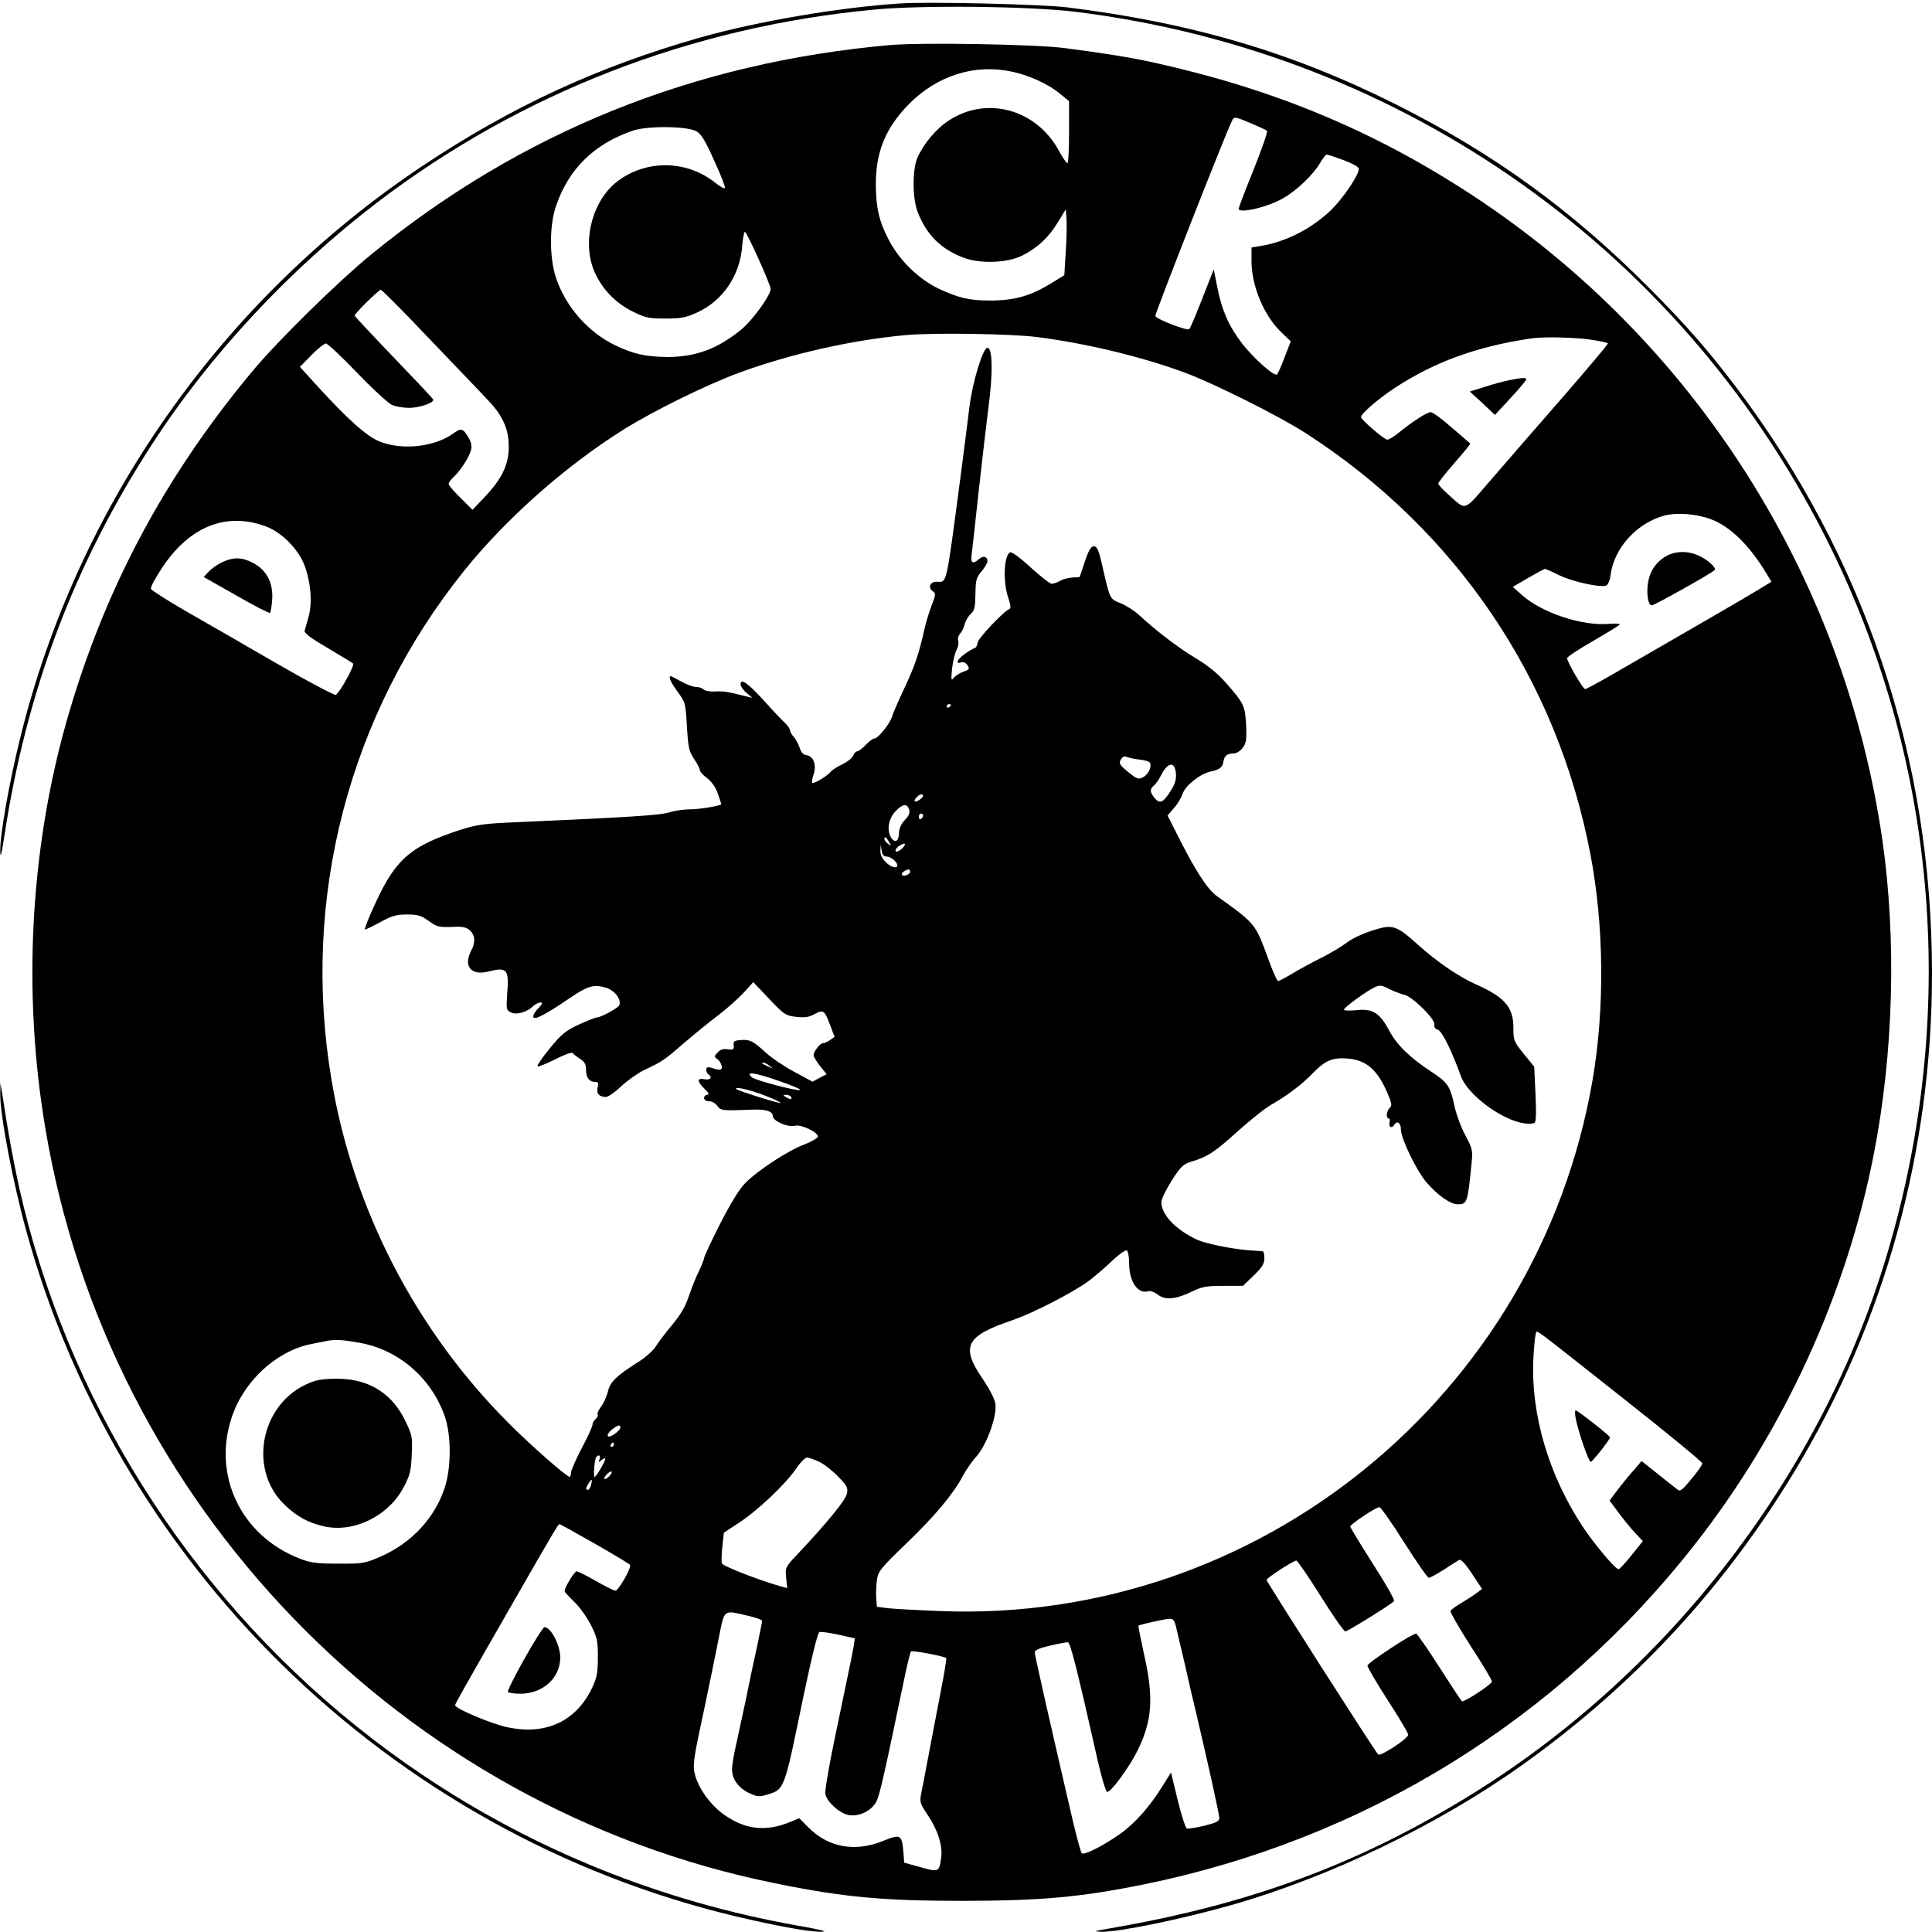 <?xml version="1.0" standalone="no"?>
<!DOCTYPE svg PUBLIC "-//W3C//DTD SVG 20010904//EN"
 "http://www.w3.org/TR/2001/REC-SVG-20010904/DTD/svg10.dtd">
<svg version="1.0" xmlns="http://www.w3.org/2000/svg"
 width="900pt" height="900pt" viewBox="0 0 900 900"
 preserveAspectRatio="xMidYMid meet">
<g transform="translate(0,900) scale(0.1,-0.1)"
fill="#000000" stroke="none">
<path d="M4195 8984 c-284 -18 -670 -84 -934 -159 -477 -136 -878 -321 -1296
-600 -931 -622 -1603 -1577 -1870 -2659 -52 -209 -95 -455 -94 -529 1 -40 5
-23 20 73 103 673 325 1262 687 1820 270 418 645 819 1052 1129 667 508 1460
816 2310 896 222 22 731 16 940 -10 1535 -189 2851 -1126 3525 -2510 492
-1011 584 -2171 258 -3270 -303 -1025 -1011 -1948 -1930 -2519 -529 -328
-1038 -517 -1698 -630 -70 -12 -74 -14 -34 -15 80 -2 379 60 607 125 459 131
965 375 1353 652 523 373 944 828 1273 1375 417 692 636 1489 636 2312 0 1005
-313 1939 -916 2736 -132 173 -225 280 -399 455 -361 364 -729 631 -1185 859
-483 242 -950 379 -1530 451 -120 14 -638 27 -775 18z"/>
<path d="M4145 8790 c-912 -81 -1717 -405 -2414 -974 -158 -129 -441 -407
-560 -551 -412 -496 -690 -1022 -862 -1629 -169 -598 -204 -1262 -98 -1891
293 -1753 1657 -3165 3399 -3518 318 -65 503 -82 880 -82 362 1 542 17 835 76
1028 209 1928 763 2572 1587 413 527 705 1165 832 1816 92 471 106 999 40
1461 -177 1230 -877 2329 -1914 3008 -457 299 -921 492 -1482 616 -98 22 -228
43 -413 67 -137 18 -668 27 -815 14z m570 -124 c79 -17 168 -57 222 -102 l43
-35 0 -145 c0 -79 -3 -144 -8 -144 -4 0 -22 26 -40 59 -105 192 -334 255 -510
141 -60 -38 -120 -110 -149 -176 -23 -57 -23 -185 1 -249 41 -108 109 -176
216 -216 77 -29 205 -24 273 11 71 36 121 83 164 153 l38 62 3 -40 c2 -22 1
-91 -3 -153 l-7 -114 -52 -32 c-102 -64 -177 -86 -296 -86 -96 0 -147 13 -239
56 -94 46 -183 133 -232 229 -44 85 -59 149 -59 258 0 151 46 262 155 373 131
132 306 188 480 150z m1187 -275 c5 -4 -24 -85 -62 -181 -39 -96 -70 -178 -70
-182 0 -25 137 7 210 50 61 35 136 107 167 159 14 24 29 43 33 43 5 0 41 -12
79 -26 45 -17 71 -32 71 -41 0 -28 -72 -135 -127 -189 -90 -88 -212 -151 -332
-170 l-41 -7 0 -64 c0 -117 60 -258 143 -335 l40 -38 -28 -72 c-15 -40 -31
-77 -36 -82 -11 -13 -112 77 -166 148 -60 79 -91 151 -112 256 l-17 85 -53
-135 c-29 -74 -56 -139 -61 -143 -8 -10 -153 46 -158 61 -3 9 333 865 358 911
9 18 13 18 82 -11 40 -17 76 -33 80 -37z m-2659 -2 c22 -11 41 -41 84 -137 31
-67 53 -125 50 -128 -3 -4 -25 8 -47 26 -132 105 -321 107 -454 5 -120 -91
-168 -290 -104 -427 37 -80 99 -142 177 -180 58 -29 76 -32 151 -32 72 0 94 4
147 28 119 54 199 171 210 306 3 38 9 70 13 70 9 0 120 -246 120 -266 0 -30
-85 -147 -138 -190 -109 -89 -212 -127 -342 -127 -104 1 -161 14 -247 56 -126
61 -231 183 -274 316 -30 94 -30 241 1 331 59 174 179 291 360 352 67 22 247
21 293 -3z m-1335 -871 c70 -73 170 -178 223 -233 53 -55 117 -122 143 -150
68 -71 96 -134 96 -216 0 -83 -31 -148 -111 -233 l-58 -61 -55 55 c-31 30 -56
59 -56 66 0 6 10 19 21 30 32 28 75 95 83 127 5 21 1 38 -14 63 -25 40 -32 41
-71 13 -85 -60 -231 -77 -335 -38 -62 23 -149 100 -297 262 l-80 88 54 55 c29
30 60 54 67 54 8 0 73 -61 146 -137 72 -75 145 -142 163 -150 18 -7 53 -13 78
-13 49 0 119 24 113 39 -1 4 -84 92 -183 195 -99 103 -181 191 -183 195 -3 8
112 121 122 121 4 0 64 -60 134 -132z m2922 -88 c228 -29 483 -90 687 -165
138 -51 438 -201 566 -283 703 -454 1171 -1147 1326 -1963 63 -330 67 -717 10
-1049 -253 -1472 -1556 -2533 -3039 -2475 -102 4 -210 10 -240 13 l-55 7 -3
40 c-2 22 0 60 3 85 6 41 17 54 136 169 134 129 219 230 264 315 14 27 43 69
65 93 47 54 95 187 87 243 -3 23 -27 69 -61 119 -102 150 -77 198 143 272 92
32 268 122 346 177 28 20 78 63 112 95 34 33 67 56 72 52 6 -3 11 -31 11 -61
0 -84 41 -144 89 -129 10 3 29 -4 45 -16 34 -27 84 -22 160 15 45 22 66 26
145 26 l91 0 50 48 c39 38 50 55 50 80 0 18 -3 32 -7 33 -5 0 -35 3 -68 5 -78
6 -199 31 -239 49 -100 47 -166 117 -166 175 0 14 22 59 48 100 43 67 54 77
93 89 74 22 110 46 217 143 57 51 127 107 156 123 72 41 143 95 191 145 51 53
84 70 136 70 102 0 158 -41 208 -152 25 -57 27 -68 15 -79 -15 -13 -19 -49 -5
-49 5 0 7 -9 4 -20 -5 -21 11 -28 22 -10 13 22 31 9 31 -22 1 -44 73 -192 120
-247 51 -59 111 -101 144 -101 45 0 47 5 66 200 5 50 2 62 -30 122 -20 37 -43
99 -51 138 -19 90 -32 109 -108 158 -99 65 -161 125 -196 192 -44 82 -77 103
-153 94 -32 -3 -58 -2 -57 3 0 10 106 87 143 104 24 11 33 10 69 -9 23 -11 54
-23 69 -26 37 -8 144 -113 140 -138 -2 -13 3 -21 16 -25 19 -5 64 -96 107
-215 30 -87 192 -207 296 -221 20 -3 41 -2 47 2 8 4 9 45 5 134 l-6 128 -49
60 c-46 57 -48 63 -48 121 0 96 -40 143 -176 203 -78 35 -178 103 -265 181
-106 95 -120 100 -217 69 -44 -14 -97 -39 -118 -56 -22 -17 -75 -49 -119 -71
-44 -22 -105 -55 -136 -74 -31 -19 -61 -34 -65 -34 -5 0 -24 43 -43 95 -64
175 -59 169 -244 302 -44 32 -102 122 -191 301 l-37 73 29 34 c17 18 35 49 42
69 12 37 82 92 130 102 40 8 55 19 59 45 4 28 17 39 48 39 12 0 30 11 41 25
17 22 20 37 17 106 -5 91 -9 101 -95 199 -38 43 -85 81 -137 112 -78 46 -186
128 -268 204 -22 20 -60 44 -85 54 -50 20 -49 17 -83 165 -18 82 -26 100 -41
100 -14 0 -24 -17 -42 -70 -13 -38 -24 -71 -24 -72 0 -2 -15 -3 -32 -3 -18 -1
-44 -7 -58 -15 -14 -8 -32 -14 -40 -15 -8 0 -52 34 -98 76 -46 43 -88 74 -96
71 -29 -11 -35 -137 -9 -212 12 -36 13 -50 4 -53 -24 -8 -146 -137 -147 -156
-1 -11 -6 -22 -12 -24 -6 -2 -26 -13 -43 -25 -38 -26 -52 -52 -23 -43 13 4 23
-1 31 -13 11 -17 8 -21 -19 -30 -17 -6 -37 -19 -45 -28 -12 -16 -13 -11 -8 42
4 33 13 72 21 87 8 15 11 34 8 43 -4 9 0 23 8 33 9 9 18 29 22 44 3 15 16 36
28 48 18 16 21 31 22 93 1 65 4 77 29 106 15 18 27 39 27 46 0 23 -20 28 -39
11 -28 -25 -40 -20 -35 17 2 17 18 156 34 307 17 151 37 324 45 385 21 156 19
275 -5 275 -21 0 -70 -161 -84 -276 -8 -65 -26 -207 -40 -314 -71 -536 -63
-500 -114 -500 -29 0 -40 -27 -18 -43 16 -12 16 -16 -4 -67 -11 -30 -25 -75
-31 -100 -29 -130 -47 -183 -105 -305 -23 -49 -45 -101 -49 -115 -10 -32 -65
-100 -81 -100 -7 0 -25 -13 -41 -30 -15 -16 -33 -30 -40 -30 -6 0 -14 -9 -18
-19 -3 -11 -26 -29 -50 -41 -24 -11 -49 -27 -55 -35 -17 -21 -80 -58 -86 -52
-3 3 -1 20 6 39 15 43 0 85 -32 90 -16 2 -26 13 -33 35 -6 17 -18 40 -28 51
-9 10 -17 24 -17 31 0 6 -11 22 -24 34 -13 12 -57 58 -96 102 -77 84 -110 107
-110 78 0 -10 12 -28 28 -41 l27 -23 -25 6 c-87 22 -107 26 -147 24 -24 -2
-49 3 -55 9 -7 7 -23 12 -36 12 -13 0 -43 11 -68 25 -25 14 -47 25 -49 25 -13
0 -1 -28 32 -73 36 -49 37 -53 43 -162 6 -98 10 -115 33 -150 15 -22 27 -45
27 -52 0 -7 15 -24 34 -38 22 -17 40 -43 50 -72 9 -26 16 -47 16 -49 0 -7 -98
-24 -143 -24 -29 0 -73 -6 -98 -14 -41 -14 -192 -23 -709 -46 -150 -6 -187
-11 -260 -34 -233 -75 -304 -135 -397 -334 -34 -72 -57 -132 -53 -132 5 0 38
16 73 35 53 29 74 35 123 35 51 0 66 -5 101 -30 37 -27 47 -30 106 -28 52 3
69 -1 86 -16 25 -23 27 -56 5 -97 -37 -72 3 -116 84 -94 83 21 94 9 85 -100
-5 -78 -5 -81 19 -92 27 -12 75 3 104 32 9 8 23 15 32 15 12 0 9 -7 -12 -29
-16 -16 -25 -34 -21 -40 7 -13 60 15 170 90 83 56 109 64 164 49 42 -11 77
-54 66 -83 -6 -13 -86 -57 -106 -57 -6 0 -43 -15 -83 -33 -62 -29 -81 -45
-135 -111 -35 -42 -60 -80 -57 -83 3 -4 40 11 82 32 43 22 78 35 82 29 4 -5
19 -17 35 -27 20 -13 27 -25 27 -50 0 -37 15 -57 42 -57 15 0 17 -5 12 -26 -7
-28 7 -44 39 -44 10 0 42 22 70 49 29 27 77 61 107 76 85 40 93 45 185 125 48
41 120 100 160 130 40 30 93 78 119 105 l45 50 74 -78 c69 -73 76 -78 126 -84
40 -4 59 -2 86 13 41 22 46 18 73 -54 l20 -52 -21 -15 c-12 -8 -27 -15 -34
-15 -13 0 -43 -38 -43 -56 0 -6 14 -29 30 -50 l31 -38 -33 -17 -33 -18 -85 46
c-47 25 -106 65 -131 88 -59 55 -77 64 -119 60 -30 -2 -35 -6 -32 -25 2 -19
-2 -22 -28 -18 -21 3 -35 -1 -47 -15 -16 -17 -17 -20 -1 -31 9 -6 18 -21 20
-31 3 -21 -6 -23 -49 -9 -17 5 -23 2 -23 -9 0 -9 5 -19 10 -22 20 -12 10 -27
-15 -23 -38 8 -40 -8 -5 -42 21 -20 26 -30 15 -30 -8 0 -15 -7 -15 -15 0 -9 9
-15 24 -15 13 0 30 -10 38 -22 15 -22 23 -23 171 -17 57 2 87 -9 87 -30 0 -23
70 -54 104 -45 28 7 106 -30 106 -50 0 -7 -28 -24 -62 -37 -76 -28 -218 -121
-276 -180 -29 -29 -68 -94 -118 -191 -41 -81 -74 -152 -74 -158 0 -7 -11 -33
-23 -59 -13 -25 -34 -78 -47 -116 -17 -51 -38 -88 -79 -137 -31 -37 -65 -82
-76 -100 -11 -18 -43 -47 -70 -65 -115 -73 -142 -99 -153 -145 -6 -25 -21 -57
-32 -71 -12 -15 -19 -31 -16 -36 3 -5 -1 -14 -9 -21 -8 -7 -15 -19 -15 -27 0
-8 -22 -57 -50 -109 -27 -52 -50 -104 -50 -114 0 -11 -3 -20 -6 -20 -14 0
-185 150 -284 250 -432 432 -724 995 -825 1596 -144 846 79 1705 617 2375 196
244 472 488 743 658 139 87 387 209 539 265 240 88 529 153 776 175 128 12
494 6 610 -9z m2572 -11 c48 -7 88 -15 88 -19 0 -5 -97 -120 -216 -257 -119
-136 -268 -308 -331 -381 -128 -148 -110 -142 -196 -66 -26 23 -47 46 -47 51
0 6 34 49 76 97 42 48 75 88 73 90 -2 2 -41 35 -86 74 -45 40 -89 72 -98 72
-18 0 -84 -43 -152 -98 -23 -19 -47 -32 -52 -30 -21 7 -120 93 -121 105 0 16
79 84 159 137 182 119 380 192 631 229 55 9 188 6 272 -4z m569 -838 c90 -34
180 -123 258 -253 l23 -38 -59 -36 c-50 -31 -285 -167 -689 -400 -61 -35 -115
-64 -120 -64 -10 0 -84 127 -84 144 0 6 55 42 121 80 66 38 122 72 124 77 3 4
-18 5 -47 3 -124 -12 -314 50 -408 134 l-43 38 72 42 c40 23 75 42 78 42 3 0
33 -13 67 -30 62 -30 190 -58 218 -48 9 4 18 25 21 52 17 123 120 237 246 273
59 17 152 10 222 -16z m-6733 -33 c75 -28 152 -106 181 -183 29 -78 37 -175
18 -240 -8 -27 -16 -56 -18 -64 -3 -10 34 -37 108 -80 61 -36 115 -69 118 -72
8 -9 -64 -139 -81 -146 -7 -2 -129 62 -271 144 -142 82 -332 192 -422 243 -90
52 -165 100 -168 107 -3 7 21 51 52 98 128 193 298 261 483 193z m3192 -832
c0 -3 -4 -8 -10 -11 -5 -3 -10 -1 -10 4 0 6 5 11 10 11 6 0 10 -2 10 -4z m875
-254 c22 -2 44 -8 49 -12 15 -14 -2 -56 -28 -70 -23 -12 -29 -10 -71 24 -39
32 -44 40 -34 57 7 14 16 18 27 13 9 -4 35 -9 57 -12z m173 -66 c2 -27 -4 -48
-25 -81 -35 -55 -50 -61 -74 -33 -23 28 -24 42 -3 59 8 7 24 29 34 50 31 60
63 63 68 5z m-1178 -104 c0 -4 -9 -13 -20 -20 -22 -13 -27 -3 -8 16 14 14 28
16 28 4z m-65 -63 c5 -15 -1 -29 -20 -49 -16 -17 -27 -39 -27 -59 -1 -39 -16
-50 -35 -26 -23 33 -16 87 16 123 34 37 57 41 66 11z m65 -28 c0 -6 -4 -13
-10 -16 -5 -3 -10 1 -10 9 0 9 5 16 10 16 6 0 10 -4 10 -9z m-159 -123 c11
-21 11 -22 -4 -9 -10 7 -17 17 -17 22 0 15 9 10 21 -13z m62 -30 c-13 -12 -26
-18 -30 -14 -4 4 1 14 11 22 31 22 43 17 19 -8z m-73 -38 c19 0 50 -25 50 -41
0 -17 -31 -9 -55 16 -16 15 -24 34 -24 52 l2 28 4 -27 c3 -19 10 -28 23 -28z
m110 -70 c0 -13 -28 -25 -38 -16 -3 4 0 11 8 16 20 13 30 12 30 0z m-654 -906
c18 -14 18 -14 -6 -3 -31 14 -36 19 -24 19 6 0 19 -7 30 -16z m141 -112 c-21
-4 -206 45 -224 59 -34 29 9 24 119 -14 67 -23 114 -43 105 -45z m-168 -24
c45 -17 79 -33 77 -36 -5 -4 -196 56 -205 64 -16 15 62 -2 128 -28z m126 -8
c8 -13 -5 -13 -25 0 -13 8 -13 10 2 10 9 0 20 -4 23 -10z m3884 -1410 c199
-157 361 -290 361 -297 0 -7 -23 -40 -51 -73 -45 -55 -53 -60 -67 -47 -10 7
-50 40 -91 72 l-74 59 -34 -40 c-19 -21 -53 -62 -75 -91 l-40 -53 42 -57 c24
-32 59 -75 78 -95 l35 -37 -52 -65 c-29 -36 -56 -66 -61 -66 -15 0 -110 113
-165 195 -161 242 -245 529 -232 787 3 59 9 112 12 118 8 13 -33 43 414 -310z
m-5895 265 c182 -32 333 -162 397 -340 31 -87 32 -235 2 -331 -45 -143 -156
-263 -302 -326 -72 -31 -82 -33 -196 -32 -101 0 -130 4 -180 24 -272 106 -407
387 -315 659 56 168 208 308 370 340 30 6 64 13 75 15 38 7 70 5 149 -9z
m1216 -394 c0 -17 -54 -54 -59 -40 -2 6 7 20 20 30 27 21 39 24 39 10z m-30
-81 c0 -5 -5 -10 -11 -10 -5 0 -7 5 -4 10 3 6 8 10 11 10 2 0 4 -4 4 -10z
m-67 -67 c-6 -16 -5 -16 10 -4 9 7 17 10 17 6 0 -12 -43 -85 -50 -85 -6 0 -2
64 5 88 3 6 9 12 14 12 6 0 7 -8 4 -17z m1022 -12 c22 -10 62 -41 89 -69 43
-44 47 -53 41 -81 -6 -30 -97 -140 -228 -279 -59 -62 -59 -64 -55 -111 l5 -49
-36 10 c-93 26 -263 92 -268 105 -3 7 -2 43 2 78 l7 65 68 45 c86 55 216 178
266 250 20 30 44 55 53 55 9 0 34 -9 56 -19z m-975 -66 c-7 -8 -17 -15 -23
-15 -5 0 -2 9 8 20 21 23 35 19 15 -5z m-87 -43 c-3 -12 -9 -22 -14 -22 -12 0
-11 7 3 30 15 24 19 21 11 -8z m3788 -267 c57 -90 109 -165 115 -165 6 0 37
17 70 38 32 21 64 41 71 45 8 5 29 -17 60 -64 l47 -71 -24 -18 c-14 -11 -46
-31 -72 -47 -26 -15 -49 -32 -51 -38 -2 -5 40 -79 94 -163 55 -84 99 -158 99
-165 0 -13 -130 -98 -140 -92 -3 2 -50 73 -105 159 -55 86 -104 156 -108 156
-20 0 -226 -136 -227 -149 0 -8 43 -81 95 -162 52 -80 95 -152 95 -160 0 -18
-130 -103 -140 -92 -16 16 -520 805 -520 813 0 9 124 90 139 90 5 0 56 -74
113 -165 56 -90 108 -164 115 -165 10 0 201 118 227 141 5 4 -39 82 -98 173
-58 92 -106 170 -106 175 0 10 119 90 136 90 6 1 57 -73 115 -164z m-3770 -6
c87 -50 161 -94 164 -99 8 -12 -54 -120 -68 -120 -7 0 -47 20 -91 45 -43 25
-83 45 -90 45 -10 0 -56 -75 -56 -92 0 -4 20 -26 43 -48 24 -22 59 -70 78
-107 31 -61 34 -75 34 -152 0 -72 -4 -95 -26 -142 -74 -157 -216 -224 -396
-185 -70 14 -243 87 -243 102 0 7 27 55 273 484 196 341 207 360 214 360 2 0
76 -41 164 -91z m710 -335 c38 -8 69 -20 69 -25 0 -5 -11 -60 -24 -122 -14
-62 -37 -170 -51 -242 -15 -71 -36 -167 -46 -213 -11 -46 -19 -97 -19 -114 0
-45 29 -86 78 -110 38 -18 49 -19 82 -9 86 26 81 13 175 470 37 175 64 285 72
288 7 3 47 -3 89 -12 l76 -17 -5 -36 c-3 -21 -36 -178 -72 -351 -40 -188 -64
-324 -60 -339 9 -38 66 -89 108 -97 46 -9 105 18 128 60 16 27 36 117 129 563
15 73 30 136 34 139 6 6 154 -22 164 -31 2 -3 -10 -76 -27 -163 -17 -87 -42
-219 -56 -293 -14 -74 -29 -154 -34 -176 -7 -38 -5 -46 30 -98 48 -71 72 -147
63 -202 -9 -65 -11 -66 -96 -42 l-76 21 -4 54 c-7 77 -14 80 -95 47 -131 -53
-256 -30 -349 65 l-41 41 -36 -15 c-114 -48 -208 -40 -306 26 -65 43 -122 119
-142 186 -14 49 -10 74 46 333 19 91 47 225 61 298 30 150 20 142 135 116z
m1997 -51 c5 -21 24 -101 42 -178 17 -77 40 -176 51 -220 61 -259 109 -478
109 -494 0 -15 -14 -22 -70 -36 -38 -9 -74 -15 -81 -13 -6 2 -26 62 -43 133
l-31 128 -39 -62 c-59 -96 -129 -175 -198 -224 -80 -56 -168 -101 -179 -90 -4
4 -24 76 -43 158 -101 433 -176 766 -176 778 0 10 23 20 71 31 39 9 77 16 83
16 12 0 42 -119 139 -549 18 -80 38 -146 44 -148 16 -6 104 115 142 192 69
140 76 247 31 446 -16 73 -28 134 -27 136 6 5 122 31 144 32 18 1 24 -7 31
-36z"/>
<path d="M7031 7229 c-24 -5 -75 -18 -114 -31 l-70 -22 59 -54 58 -55 73 79
c40 43 73 82 73 87 0 9 -20 8 -79 -4z"/>
<path d="M7775 6416 c-47 -21 -82 -62 -94 -113 -14 -53 -6 -123 14 -123 11 0
278 149 292 164 11 10 -31 48 -72 67 -47 22 -98 23 -140 5z"/>
<path d="M1035 6381 c-22 -10 -50 -30 -63 -44 l-23 -25 152 -86 c83 -48 154
-84 157 -81 3 3 8 31 10 63 5 77 -26 136 -88 169 -52 28 -92 29 -145 4z"/>
<path d="M7341 2388 c15 -69 60 -198 69 -198 8 0 90 104 90 114 0 8 -151 126
-160 126 -4 0 -4 -19 1 -42z"/>
<path d="M1464 2566 c-244 -79 -320 -407 -134 -580 56 -52 105 -79 178 -96
138 -32 300 46 372 181 29 55 35 76 38 151 4 80 2 92 -26 151 -60 130 -165
200 -307 204 -47 2 -97 -3 -121 -11z"/>
<path d="M2443 1273 c-45 -80 -80 -150 -77 -155 3 -4 29 -8 58 -8 105 0 185
73 186 168 0 58 -44 143 -74 142 -6 -1 -48 -67 -93 -147z"/>
<path d="M1 3907 c-2 -95 58 -412 123 -647 444 -1604 1753 -2846 3377 -3204
170 -38 278 -56 329 -55 29 1 -12 11 -116 29 -633 113 -1223 350 -1749 704
-840 565 -1474 1411 -1779 2376 -76 240 -126 464 -174 785 l-10 60 -1 -48z"/>
</g>
</svg>
